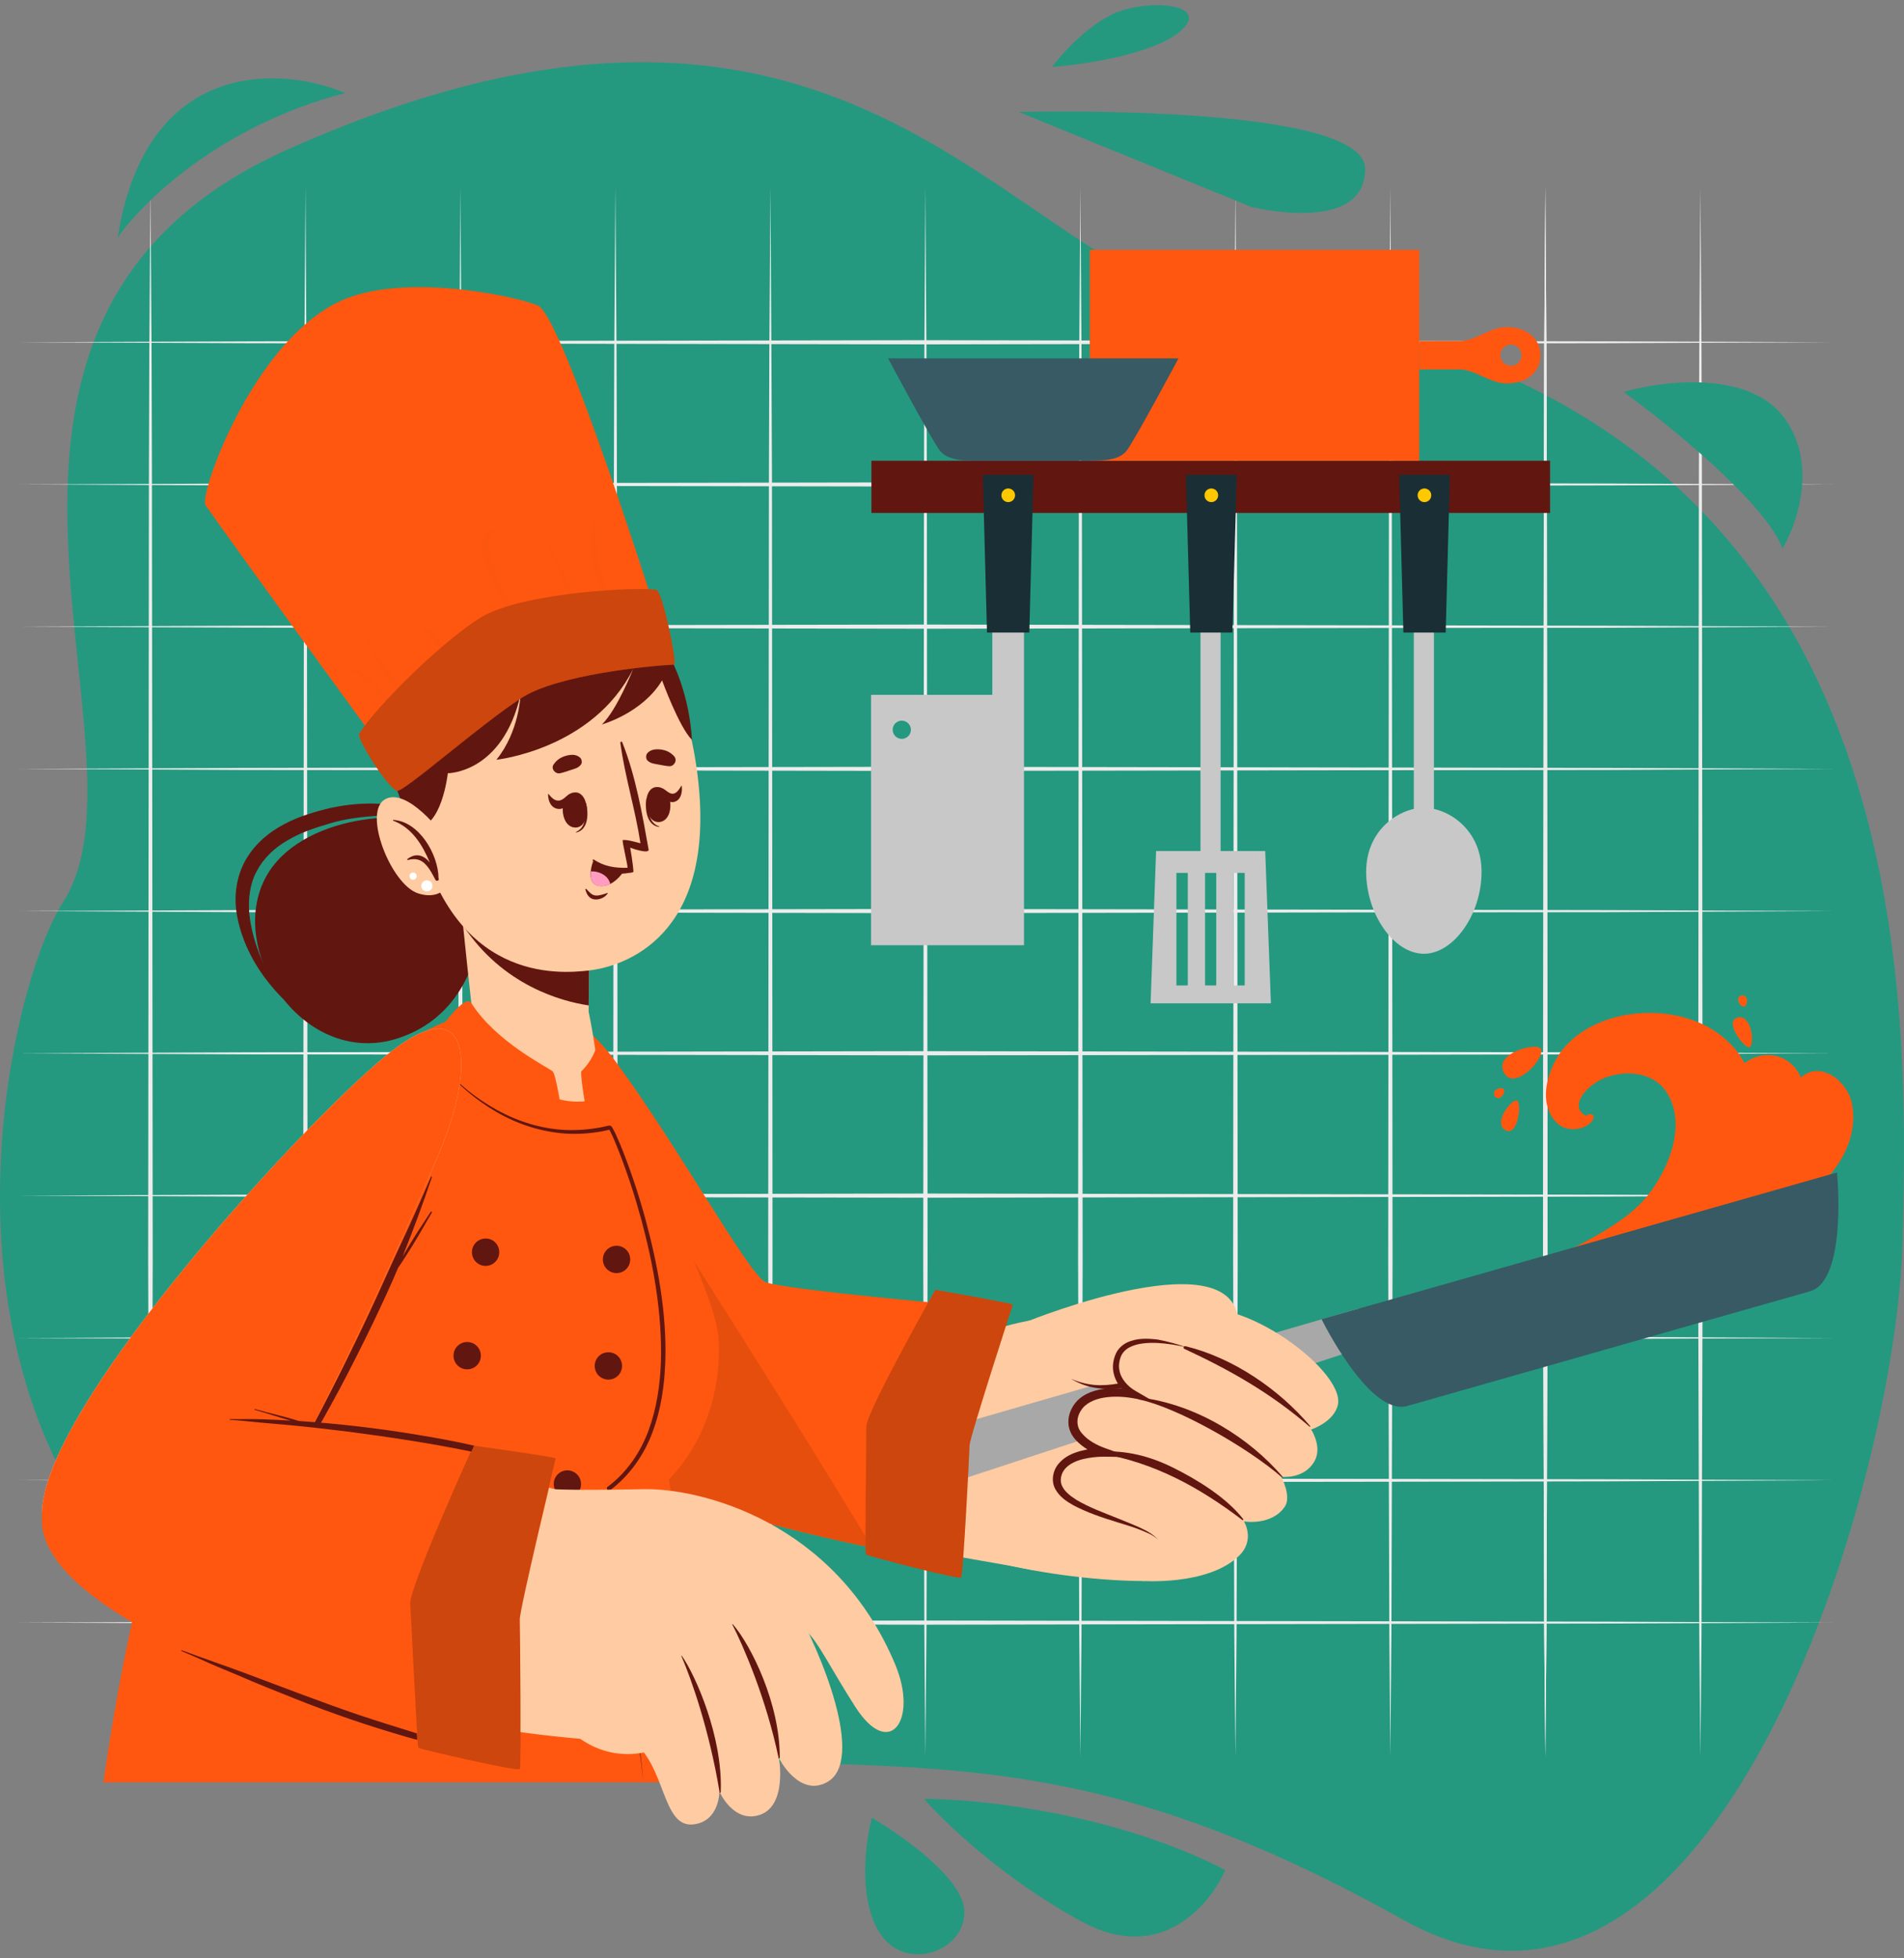 <svg width="284" height="292" viewBox="0 0 284 292" fill="none" xmlns="http://www.w3.org/2000/svg">
<rect x="0" y="0" width="284" height="292" fill="#808080" stroke="none"/>
<path d="M184.049 45.714C150.872 42.147 128.679 -16.054 42.878 22.303C-14.614 48.006 24.11 111.699 9.419 134.486C-1.621 151.584 -22.626 252.643 83.217 261.248C134.312 265.409 157.1 257.087 209.384 286.3C255.639 312.145 282.956 221.759 283.805 184.676C284.654 147.593 287.06 56.754 184.049 45.714Z" fill="#24997F"/>
<g style="mix-blend-mode:multiply">
<path d="M2.653 157.048L36.509 156.906L70.337 156.85L138.02 156.736L205.732 156.85L239.56 156.906L273.416 157.048L239.56 157.218L205.732 157.274L138.02 157.359L70.337 157.246L36.509 157.218L2.653 157.048Z" fill="#ECECEC"/>
<path d="M2.653 135.845L36.509 135.704L70.337 135.647L138.02 135.534L205.732 135.647L239.56 135.704L273.416 135.845L239.56 136.015L205.732 136.043L138.02 136.157L70.337 136.043L36.509 136.015L2.653 135.845Z" fill="#ECECEC"/>
<path d="M2.653 114.642L36.509 114.501L70.337 114.444L138.02 114.331L205.732 114.444L239.56 114.501L273.416 114.642L239.56 114.812L205.732 114.841L138.02 114.954L70.337 114.841L36.509 114.812L2.653 114.642Z" fill="#ECECEC"/>
<path d="M2.653 93.44L36.509 93.299L70.337 93.242L138.02 93.129L205.732 93.242L239.56 93.299L273.416 93.44L239.56 93.61L205.732 93.638L138.02 93.751L70.337 93.638L36.509 93.582L2.653 93.44Z" fill="#ECECEC"/>
<path d="M2.653 72.238L36.509 72.096L70.337 72.04L138.02 71.926L205.732 72.04L239.56 72.096L273.416 72.238L239.56 72.379L205.732 72.436L138.02 72.549L70.337 72.436L36.509 72.379L2.653 72.238Z" fill="#ECECEC"/>
<path d="M2.653 51.035L36.509 50.894L70.337 50.837L138.02 50.724L205.732 50.837L239.56 50.894L273.416 51.035L239.56 51.177L205.732 51.234L138.02 51.347L70.337 51.234L36.509 51.177L2.653 51.035Z" fill="#ECECEC"/>
<path d="M2.653 178.278L36.509 178.137L70.337 178.08L138.02 177.967L205.732 178.08L239.56 178.137L273.416 178.278L239.56 178.42L205.732 178.477L138.02 178.59L70.337 178.477L36.509 178.42L2.653 178.278Z" fill="#ECECEC"/>
<path d="M2.653 199.509L36.509 199.339L70.337 199.311L138.02 199.198L205.732 199.311L239.56 199.339L273.416 199.509L239.56 199.651L205.732 199.707L138.02 199.821L70.337 199.707L36.509 199.651L2.653 199.509Z" fill="#ECECEC"/>
<path d="M2.653 220.712L36.509 220.57L70.337 220.514L138.02 220.429L205.732 220.514L239.56 220.57L273.416 220.712L239.56 220.882L205.732 220.938L138.02 221.023L70.337 220.938L36.509 220.882L2.653 220.712Z" fill="#ECECEC"/>
<path d="M2.653 241.942L36.509 241.801L70.337 241.744L138.02 241.631L205.732 241.744L239.56 241.801L273.416 241.942L239.56 242.084L205.732 242.14L138.02 242.254L70.337 242.14L36.509 242.084L2.653 241.942Z" fill="#ECECEC"/>
</g>
<path d="M161.148 27.823L161.318 52.423L161.375 70.879L161.488 188.186L161.375 225.071L161.318 243.528L161.148 261.984L160.978 243.528L160.922 225.071L160.808 188.186L160.922 70.879L160.978 52.423L161.148 27.823Z" fill="#ECECEC" style="mix-blend-mode:multiply"/>
<path d="M138.02 27.824L138.19 52.423L138.247 70.88L138.36 188.186L138.247 225.071L138.19 243.528L138.02 261.985L137.879 243.528L137.822 225.071L137.709 188.186L137.822 70.88L137.879 52.423L138.02 27.824Z" fill="#ECECEC" style="mix-blend-mode:multiply"/>
<path d="M114.921 27.823L115.062 52.423L115.147 70.879L115.232 188.186L115.147 225.071L115.062 243.528L114.921 261.984L114.751 243.528L114.694 225.071L114.581 188.186L114.694 70.879L114.751 52.423L114.921 27.823Z" fill="#ECECEC" style="mix-blend-mode:multiply"/>
<path d="M91.793 27.824L91.963 52.423L92.02 70.88L92.133 188.186L92.02 225.071L91.963 243.528L91.793 261.985L91.624 243.528L91.567 225.071L91.454 188.186L91.567 70.88L91.624 52.423L91.793 27.824Z" fill="#ECECEC" style="mix-blend-mode:multiply"/>
<path d="M230.502 27.823L230.671 52.423L230.728 70.879L230.841 188.186L230.728 225.071L230.671 243.528L230.502 261.984L230.332 243.528L230.275 225.071L230.162 188.186L230.275 70.879L230.332 52.423L230.502 27.823Z" fill="#ECECEC" style="mix-blend-mode:multiply"/>
<path d="M207.374 27.824L207.543 52.423L207.6 70.88L207.713 188.186L207.6 225.071L207.543 243.528L207.374 261.985L207.232 243.528L207.175 225.071L207.062 188.186L207.175 70.88L207.232 52.423L207.374 27.824Z" fill="#ECECEC" style="mix-blend-mode:multiply"/>
<path d="M184.275 27.824L184.445 52.423L184.501 70.88L184.615 188.186L184.501 225.071L184.445 243.528L184.275 261.985L184.105 243.528L184.048 225.071L183.935 188.186L184.048 70.88L184.105 52.423L184.275 27.824Z" fill="#ECECEC" style="mix-blend-mode:multiply"/>
<path d="M253.628 27.824L253.798 52.423L253.855 70.88L253.968 188.186L253.855 225.071L253.798 243.528L253.628 261.985L253.458 243.528L253.402 225.071L253.289 188.186L253.402 70.88L253.458 52.423L253.628 27.824Z" fill="#ECECEC" style="mix-blend-mode:multiply"/>
<path d="M230.502 27.823L230.671 52.423L230.728 70.879L230.841 188.186L230.728 225.071L230.671 243.528L230.502 261.984L230.332 243.528L230.275 225.071L230.162 188.186L230.275 70.879L230.332 52.423L230.502 27.823Z" fill="#ECECEC" style="mix-blend-mode:multiply"/>
<path d="M68.667 27.823L68.836 52.423L68.893 70.879L69.006 188.186L68.893 225.071L68.836 243.528L68.667 261.984L68.525 243.528L68.44 225.071L68.355 188.186L68.44 70.879L68.525 52.423L68.667 27.823Z" fill="#ECECEC" style="mix-blend-mode:multiply"/>
<path d="M45.568 27.823L45.709 52.423L45.766 70.879L45.879 188.186L45.766 225.071L45.709 243.528L45.568 261.984L45.398 243.528L45.342 225.071L45.228 188.186L45.342 70.879L45.398 52.423L45.568 27.823Z" fill="#ECECEC" style="mix-blend-mode:multiply"/>
<path d="M22.44 27.823L22.61 52.423L22.666 70.879L22.78 188.186L22.666 225.071L22.61 243.528L22.44 261.984L22.27 243.528L22.214 225.071L22.1 188.186L22.214 70.879L22.27 52.423L22.44 27.823Z" fill="#ECECEC" style="mix-blend-mode:multiply"/>
<path d="M69.375 124.919C64.563 120.276 48.343 120.616 41.379 128.344C31.811 138.988 44.408 159.964 59.637 154.727C74.895 149.49 73.083 128.514 69.375 124.919Z" fill="#621610"/>
<path d="M42.398 149.121C39.708 145.215 37.67 140.771 37.189 136.27C36.991 134.033 37.274 131.769 38.293 129.901C39.284 128.004 40.897 126.447 42.822 125.343C44.719 124.182 46.927 123.446 49.163 122.795C51.371 122.116 53.664 121.833 55.957 121.663C60.543 121.465 65.298 122.399 69.375 124.918C65.836 121.635 60.882 119.936 55.928 119.823C53.466 119.766 50.975 120.049 48.569 120.644C46.191 121.267 43.813 122.003 41.605 123.333C39.425 124.607 37.444 126.504 36.283 128.91C35.151 131.288 34.896 134.005 35.349 136.496C36.255 141.478 39.001 145.753 42.398 149.121Z" fill="#621610"/>
<path d="M88.227 156.396C99.89 170.409 109.543 188.242 114.723 192.573C117.413 194.838 156.732 198.32 161.204 199.197C167.998 200.528 158.374 235.375 153.816 234.072C150.844 233.223 105.665 226.996 97.342 217.569C90.945 210.322 80.867 179.127 78.178 165.426C75.149 150.197 83.585 150.82 88.227 156.396Z" fill="#FFCBA2"/>
<path d="M170.63 235.742C163.1 235.742 153.447 234.355 147.531 232.657C143.426 231.468 145.493 199.027 149.711 197.81C162.817 194.045 180.793 196.735 186.794 201.519C192.795 206.331 178.443 235.742 170.63 235.742Z" fill="#FFCBA2"/>
<path d="M267.527 179.75C260.196 184.11 251.081 186.035 242.928 188.356C238.455 189.601 233.983 190.79 229.482 191.894C227.444 192.404 225.377 192.885 223.311 193.338C222.065 193.621 220.112 194.442 218.781 194.074C218.498 193.989 218.215 193.763 218.215 193.423C218.215 193.338 218.215 193.253 218.215 193.168C218.159 192.404 239.588 186.148 245.759 178.278C248.901 174.287 251.647 167.72 248.618 162.907C246.806 160.048 243.154 159.595 240.154 160.444C236.983 161.322 233.671 164.945 236.644 166.417C236.927 165.88 237.889 166.106 237.691 166.757C237.097 168.314 233.728 169.248 231.973 167.182C229.142 163.898 231.18 158.633 233.417 156.085C239.729 148.923 255.1 149.036 260.224 158.52C263.196 156.283 267.159 157.246 268.631 160.671C271.434 158.095 275.538 161.039 276.246 164.606C277.435 170.975 272.651 176.75 267.527 179.75Z" fill="#FF5710"/>
<path d="M229.765 156.312C229.058 155.491 222.83 156.963 224.302 159.907C225.859 162.936 230.813 157.5 229.765 156.312Z" fill="#FF5710"/>
<path d="M226.283 164.096C225.462 163.813 222.632 167.465 224.528 168.512C226.453 169.616 226.991 164.351 226.283 164.096Z" fill="#FF5710"/>
<path d="M260.959 156.142C261.78 155.774 261.299 151.188 259.176 151.726C257.053 152.292 260.28 156.453 260.959 156.142Z" fill="#FF5710"/>
<path d="M224.302 162.398C223.962 161.973 222.348 162.511 222.971 163.445C223.594 164.408 224.67 162.908 224.302 162.398Z" fill="#FF5710"/>
<path d="M260.196 150.084C260.705 149.942 260.847 148.244 259.771 148.442C258.639 148.669 259.601 150.254 260.196 150.084Z" fill="#FF5710"/>
<path d="M204.232 200.613L144.163 220.344L141.983 212.672L202.675 195.121L204.232 200.613Z" fill="#A8A8A8"/>
<path d="M274.01 174.825C274.01 174.825 275.596 190.961 269.962 192.546C264.329 194.131 239.928 201.095 239.928 201.095C239.928 201.095 215.527 208.03 209.894 209.644C204.26 211.229 197.127 196.707 197.127 196.707L274.01 174.825Z" fill="#375A64"/>
<path d="M153.278 197.018C153.278 197.018 185.407 183.996 184.7 197.895C184.502 202.028 178.727 218.73 175.33 217.626C170.97 216.21 172.074 208.794 173.518 204.236C173.518 204.236 164.148 209.926 158.232 204.576C154.552 201.236 153.278 197.018 153.278 197.018Z" fill="#FFCBA2"/>
<path d="M184.7 196.735C184.869 198.349 184.615 199.99 184.332 201.576C184.02 203.189 183.567 204.746 183.058 206.303C181.982 209.388 180.822 212.417 179.208 215.305C178.783 216.041 178.33 216.749 177.679 217.4C177.34 217.711 176.915 218.022 176.434 218.192C176.179 218.277 175.953 218.334 175.641 218.334C175.358 218.334 175.075 218.277 174.849 218.192C173.858 217.881 173.122 217.173 172.641 216.38C172.159 215.588 171.905 214.71 171.735 213.861C171.423 212.134 171.565 210.436 171.848 208.822C172.103 207.18 172.556 205.595 173.065 204.038L173.914 204.689C172.782 205.312 171.678 205.793 170.489 206.19C169.3 206.586 168.083 206.869 166.866 207.011C165.62 207.152 164.375 207.124 163.158 206.897C161.94 206.671 160.78 206.218 159.732 205.567C160.836 206.076 162.025 206.388 163.214 206.501C164.403 206.614 165.592 206.501 166.753 206.303C167.913 206.105 169.074 205.765 170.178 205.312C171.282 204.859 172.358 204.321 173.32 203.727L174.537 202.934L174.169 204.378C173.773 205.907 173.348 207.464 173.15 209.02C172.952 210.577 172.81 212.163 173.094 213.635C173.348 215.078 174.084 216.522 175.273 216.89C176.292 217.315 177.396 215.899 178.161 214.597C178.982 213.267 179.661 211.795 180.369 210.351C181.048 208.907 181.727 207.435 182.322 205.935C183.369 203.019 184.53 199.962 184.7 196.735Z" fill="#621610"/>
<path d="M176.067 195.999C172.642 198.065 177.058 200.896 177.058 200.896C177.058 200.896 169.754 198.348 167.065 201.83C164.489 205.199 169.896 208.454 170.292 208.681C169.896 208.539 163.13 206.359 160.781 210.153C158.346 214.087 164.347 216.409 164.744 216.55C164.347 216.55 158.969 216.494 157.865 219.777C155.94 225.411 169.641 225.892 172.783 229.572C172.783 229.572 170.235 235.516 170.094 235.715C170.094 235.715 180.058 236.535 184.786 232.006C187.277 229.628 185.55 226.854 185.55 226.854C185.55 226.854 189.711 227.562 191.664 224.618C192.655 223.118 191.127 220.202 191.127 220.202C191.127 220.202 194.495 220.627 196.052 217.909C197.298 215.758 195.571 213.153 195.571 213.153C195.571 213.153 198.996 212.049 199.562 209.445C200.695 204.18 183.37 191.583 176.067 195.999Z" fill="#FFCBA2"/>
<path d="M195.344 212.729C195.4 212.785 195.485 212.701 195.429 212.644C190.758 207.124 183.908 202.453 176.831 200.726C176.604 200.67 176.406 201.009 176.661 201.123C183.596 204.35 189.512 207.718 195.344 212.729Z" fill="#621610"/>
<path d="M191.183 220.258C191.24 220.315 191.325 220.202 191.268 220.145C186.427 214.484 178.558 209.445 170.179 208.397C169.896 208.369 169.584 208.624 169.924 208.681C175.472 209.813 185.974 215.729 191.183 220.258Z" fill="#621610"/>
<path d="M164.121 216.72C172.132 218.05 178.925 221.787 185.323 226.656C185.408 226.712 185.493 226.599 185.436 226.514C182.945 223.287 178.529 220.598 174.934 218.815C171.48 217.116 168.027 216.239 164.177 216.437C164.007 216.437 163.951 216.692 164.121 216.72Z" fill="#621610"/>
<path d="M177.057 200.924C175.613 200.556 174.113 200.33 172.641 200.245C171.169 200.188 169.64 200.273 168.423 200.924C167.829 201.264 167.376 201.745 167.149 202.368C166.923 202.991 166.838 203.698 166.979 204.349C167.206 205.652 168.253 206.756 169.385 207.407L172.216 209.049L168.989 208.482C167.574 208.228 166.045 208.171 164.658 208.397C163.271 208.624 161.912 209.218 161.233 210.322C160.497 211.455 160.525 212.785 161.403 213.748C162.252 214.767 163.611 215.503 164.913 215.956L168.565 217.258L164.715 217.201C163.667 217.201 162.563 217.314 161.516 217.569C160.497 217.824 159.506 218.277 158.883 218.985C158.261 219.692 158.034 220.74 158.402 221.532C158.77 222.381 159.676 223.089 160.582 223.655C162.478 224.788 164.63 225.552 166.725 226.401C167.772 226.826 168.848 227.25 169.867 227.703C170.886 228.185 171.961 228.694 172.726 229.572C171.905 228.779 170.801 228.411 169.753 227.986C168.706 227.59 167.602 227.279 166.526 226.939C164.347 226.26 162.195 225.552 160.101 224.448C159.11 223.882 158.034 223.202 157.383 221.985C156.732 220.74 157.072 219.183 157.949 218.192C158.827 217.173 160.016 216.663 161.176 216.352C162.337 216.041 163.498 215.899 164.715 215.899L164.517 217.173C162.96 216.635 161.516 215.899 160.355 214.597C159.789 213.946 159.365 213.04 159.365 212.106C159.336 211.172 159.648 210.294 160.129 209.558C161.12 208.029 162.875 207.35 164.46 207.124C166.073 206.897 167.63 206.982 169.216 207.265L168.819 208.341C167.404 207.463 166.3 206.105 166.045 204.406C165.932 203.557 166.074 202.736 166.385 201.972C166.696 201.179 167.347 200.556 168.083 200.188C169.584 199.481 171.169 199.565 172.669 199.735C174.169 200.018 175.641 200.415 177.057 200.924Z" fill="#621610"/>
<path d="M146.342 194.895L140.709 232.856C140.709 232.856 100.342 225.977 93.747 218.419C87.151 210.861 80.442 180.713 77.243 165.54C74.016 150.367 82.452 145.612 91.765 158.208C101.078 170.805 111.694 190.055 114.156 191.159C116.591 192.291 146.342 194.895 146.342 194.895Z" fill="#FF5710"/>
<path opacity="0.1" d="M130.122 230.789C117.695 228.185 98.163 223.429 93.775 218.39C87.18 210.832 80.471 180.684 77.272 165.54C75.63 157.812 77.017 152.773 79.989 151.386C86.981 162.2 115.572 206.501 130.122 230.789Z" fill="black"/>
<path d="M151.069 194.527C150.985 194.329 139.52 192.319 139.52 192.319C139.52 192.319 129.188 210.577 129.216 212.757C129.244 214.937 128.989 231.581 129.159 231.78C129.329 231.978 143.087 235.601 143.37 235.205C143.653 234.809 144.587 216.89 144.615 215.531C144.672 214.201 151.069 194.527 151.069 194.527Z" fill="#FF5710"/>
<path opacity="0.2" d="M151.069 194.527C150.985 194.329 139.52 192.319 139.52 192.319C139.52 192.319 129.188 210.577 129.216 212.757C129.244 214.937 128.989 231.581 129.159 231.78C129.329 231.978 143.087 235.601 143.37 235.205C143.653 234.809 144.587 216.89 144.615 215.531C144.672 214.201 151.069 194.527 151.069 194.527Z" fill="black"/>
<path d="M108.014 265.777L99.749 220.598C99.749 220.598 108.014 213.04 107.165 199.481C106.712 192.206 93.493 166.106 86.415 156.963C79.763 148.386 65.411 148.867 56.551 159.595C27.932 194.301 19.1 240.357 15.42 265.749H108.014V265.777Z" fill="#FF5710"/>
<path d="M65.948 158.888C68.269 161.605 71.1 163.841 74.186 165.54C77.3 167.238 80.753 168.314 84.263 168.484C86.018 168.569 87.773 168.427 89.528 168.116L90.831 167.833H90.859C90.887 167.833 90.831 167.833 90.944 167.833C91.057 167.833 91.114 167.889 91.114 167.889C91.17 167.918 91.199 167.946 91.199 167.974C91.227 168.003 91.227 168.003 91.255 168.031C91.312 168.088 91.34 168.144 91.368 168.201C91.425 168.314 91.482 168.399 91.538 168.512C91.652 168.71 91.737 168.909 91.85 169.135C92.218 169.956 92.586 170.777 92.897 171.598C94.199 174.91 95.332 178.335 96.266 181.76C97.2 185.214 97.993 188.696 98.53 192.234C99.068 195.772 99.351 199.368 99.238 202.934C99.125 206.501 98.615 210.124 97.341 213.521C96.096 216.89 93.945 220.004 91.029 222.183L91.142 221.9L93.605 243.782L95.983 265.692L93.209 243.839L90.548 221.957L90.519 221.787L90.661 221.674C93.463 219.579 95.53 216.579 96.747 213.267C97.964 209.955 98.474 206.416 98.587 202.906C98.757 195.829 97.511 188.752 95.671 181.902C94.737 178.476 93.633 175.08 92.359 171.796C92.02 170.975 91.708 170.154 91.34 169.361C91.255 169.163 91.142 168.965 91.057 168.767C91.001 168.682 90.944 168.569 90.916 168.484C90.887 168.456 90.859 168.399 90.831 168.371C90.831 168.371 90.831 168.371 90.859 168.399C90.859 168.399 90.916 168.427 91.001 168.427C91.114 168.427 91.057 168.427 91.057 168.427H91.029L89.698 168.71C87.915 169.022 86.103 169.135 84.32 169.022C80.725 168.767 77.215 167.635 74.129 165.851C70.959 164.011 68.184 161.662 65.948 158.888Z" fill="#621610"/>
<path d="M74.47 186.714C74.47 187.846 73.564 188.752 72.432 188.752C71.299 188.752 70.394 187.846 70.394 186.714C70.394 185.582 71.299 184.676 72.432 184.676C73.564 184.647 74.47 185.582 74.47 186.714Z" fill="#621610"/>
<path d="M94.002 187.79C94.002 188.922 93.096 189.828 91.964 189.828C90.832 189.828 89.926 188.922 89.926 187.79C89.926 186.658 90.832 185.752 91.964 185.752C93.096 185.752 94.002 186.658 94.002 187.79Z" fill="#621610"/>
<path d="M71.723 202.142C71.723 203.274 70.817 204.18 69.685 204.18C68.552 204.18 67.647 203.274 67.647 202.142C67.647 201.01 68.552 200.104 69.685 200.104C70.817 200.104 71.723 201.01 71.723 202.142Z" fill="#621610"/>
<path d="M65.27 220.598C65.27 221.73 64.364 222.636 63.231 222.636C62.099 222.636 61.193 221.73 61.193 220.598C61.193 219.466 62.099 218.56 63.231 218.56C64.364 218.56 65.27 219.466 65.27 220.598Z" fill="#621610"/>
<path d="M64.618 238.743C64.618 239.876 63.712 240.782 62.58 240.782C61.448 240.782 60.542 239.876 60.542 238.743C60.542 237.611 61.448 236.705 62.58 236.705C63.684 236.705 64.618 237.611 64.618 238.743Z" fill="#621610"/>
<path d="M92.784 203.67C92.784 204.803 91.879 205.709 90.746 205.709C89.614 205.709 88.708 204.803 88.708 203.67C88.708 202.538 89.614 201.632 90.746 201.632C91.879 201.632 92.784 202.538 92.784 203.67Z" fill="#621610"/>
<path d="M86.189 238.376C86.189 239.508 85.283 240.414 84.151 240.414C83.018 240.414 82.112 239.508 82.112 238.376C82.112 237.243 83.018 236.338 84.151 236.338C85.255 236.338 86.189 237.243 86.189 238.376Z" fill="#621610"/>
<path d="M63.685 258.813C64.81 258.813 65.723 257.901 65.723 256.775C65.723 255.65 64.81 254.737 63.685 254.737C62.559 254.737 61.647 255.65 61.647 256.775C61.647 257.901 62.559 258.813 63.685 258.813Z" fill="#621610"/>
<path d="M87.293 256.379C87.293 257.511 86.387 258.417 85.255 258.417C84.123 258.417 83.217 257.511 83.217 256.379C83.217 255.247 84.123 254.341 85.255 254.341C86.359 254.341 87.293 255.247 87.293 256.379Z" fill="#621610"/>
<path d="M86.67 221.278C86.67 222.41 85.764 223.316 84.632 223.316C83.5 223.316 82.594 222.41 82.594 221.278C82.594 220.145 83.5 219.24 84.632 219.24C85.736 219.24 86.67 220.145 86.67 221.278Z" fill="#621610"/>
<path d="M87.802 150.877C87.802 150.877 90.519 163.417 88.255 164.012C81.291 165.852 71.78 157.416 71.1 155.944C70.93 155.576 69.855 145.668 69.062 137.94C68.553 132.986 68.128 128.938 68.128 128.938L87.943 136.298L87.802 149.886V150.877Z" fill="#FFCBA2"/>
<path d="M87.943 136.326L87.802 149.914C83.81 149.32 74.978 146.97 69.062 137.968C68.552 133.014 68.128 128.966 68.128 128.966L70.619 129.787L87.943 136.326Z" fill="#621610"/>
<path d="M104.108 116.086C106.854 139.78 92.983 144.111 87.859 144.706C83.217 145.243 67.365 146.461 62.156 123.163C56.976 99.866 67.11 91.091 77.668 89.336C88.227 87.552 101.334 92.393 104.108 116.086Z" fill="#FFCBA2"/>
<path d="M99.805 114.247C99.239 114.218 98.729 114.077 98.191 113.992C97.569 113.879 97.059 113.85 96.578 113.397C96.323 113.143 96.323 112.633 96.521 112.35C97.031 111.727 97.823 111.671 98.559 111.756C99.38 111.869 99.975 112.152 100.541 112.746C101.107 113.369 100.541 114.303 99.805 114.247Z" fill="#621610"/>
<path d="M83.556 115.294C84.094 115.181 84.603 114.983 85.141 114.813C85.735 114.615 86.245 114.53 86.641 114.02C86.868 113.737 86.783 113.228 86.556 113.001C85.962 112.435 85.169 112.492 84.433 112.69C83.641 112.916 83.075 113.284 82.593 113.964C82.112 114.586 82.82 115.464 83.556 115.294Z" fill="#621610"/>
<path d="M87.406 119.766C87.377 119.71 87.293 119.851 87.293 119.908C87.462 121.521 87.377 123.418 85.934 124.041C85.877 124.069 85.905 124.154 85.962 124.126C87.745 123.758 87.83 121.267 87.406 119.766Z" fill="#621610"/>
<path d="M85.849 118.153C83.216 118.125 83.386 123.39 85.82 123.39C88.198 123.418 88.028 118.181 85.849 118.153Z" fill="#621610"/>
<path d="M84.83 118.464C84.377 118.776 83.953 119.313 83.386 119.37C82.735 119.455 82.254 118.917 81.83 118.408C81.773 118.351 81.745 118.408 81.745 118.464C81.773 119.455 82.169 120.474 83.245 120.616C84.236 120.729 84.915 119.823 85.141 118.804C85.17 118.606 85 118.351 84.83 118.464Z" fill="#621610"/>
<path d="M96.436 119.087C96.436 119.03 96.577 119.172 96.577 119.229C96.549 120.842 96.804 122.71 98.304 123.22C98.361 123.248 98.361 123.305 98.304 123.305C96.464 123.078 96.153 120.616 96.436 119.087Z" fill="#621610"/>
<path d="M97.851 117.36C100.455 117.106 100.767 122.343 98.361 122.569C95.983 122.796 95.671 117.559 97.851 117.36Z" fill="#621610"/>
<path d="M98.955 117.615C99.38 117.87 99.833 118.351 100.314 118.351C100.88 118.351 101.277 117.756 101.616 117.19C101.645 117.134 101.701 117.162 101.701 117.247C101.786 118.238 101.531 119.313 100.569 119.568C99.691 119.795 99.012 118.974 98.701 117.983C98.672 117.813 98.786 117.53 98.955 117.615Z" fill="#621610"/>
<path d="M87.463 132.562C87.859 132.958 88.227 133.468 88.821 133.524C89.387 133.581 90.038 133.326 90.576 133.156C90.633 133.128 90.69 133.185 90.633 133.241C90.208 133.864 89.302 134.232 88.567 134.091C87.831 133.949 87.491 133.298 87.321 132.647C87.264 132.534 87.406 132.505 87.463 132.562Z" fill="#621610"/>
<path d="M94.001 126.391C94.001 126.391 94.426 128.797 94.482 129.957C94.482 130.071 94.199 130.127 93.831 130.156C93.803 130.156 93.803 130.184 93.775 130.156C91.765 130.552 89.698 129.929 88.425 128.344C88.34 128.231 88.481 128.117 88.594 128.174C90.151 129.221 91.822 129.448 93.605 129.391C93.662 129.08 92.727 125.287 92.897 125.258C93.52 125.173 94.766 125.541 95.53 125.74C94.766 120.701 93.209 115.804 92.529 110.765C92.501 110.595 92.756 110.51 92.812 110.68C94.822 115.69 95.813 121.465 96.747 126.674C96.86 127.353 94.454 126.589 94.001 126.391Z" fill="#621610"/>
<path d="M93.209 129.646C93.209 129.646 92.36 131.146 91.029 131.797C90.548 132.052 89.982 132.194 89.388 132.109C88.17 131.939 88.001 130.863 88.114 129.901C88.199 129.108 88.482 128.401 88.482 128.401C88.482 128.401 90.407 129.816 93.209 129.646Z" fill="#621610"/>
<path d="M91.029 131.826C90.548 132.081 89.982 132.222 89.388 132.137C88.17 131.968 88.001 130.892 88.114 129.929C89.416 129.873 90.775 130.58 91.029 131.826Z" fill="#FF9CBF"/>
<path d="M61.872 123.39C65.891 123.701 66.797 115.294 66.797 115.294C66.797 115.294 74.95 115.322 77.639 103.603C77.639 103.603 77.469 109.066 74.044 113.284C74.044 113.284 88.424 111.755 94.454 99.725C94.454 99.725 92.048 105.839 89.783 108.019C89.783 108.019 95.813 106.349 98.757 101.451C98.757 101.451 101.276 108.387 103.201 110.312C103.201 110.312 102.607 85.174 79.309 87.835C79.309 87.835 64.731 88.798 59.494 100.347C54.257 111.925 61.872 123.39 61.872 123.39Z" fill="#621610"/>
<path d="M66.147 124.551C66.147 124.551 60.74 117.247 57.4 119.201C54.088 121.154 58.306 131.826 62.297 133.185C66.317 134.543 67.647 130.863 67.647 130.863L66.147 124.551Z" fill="#FFCBA2"/>
<path d="M58.673 122.257C58.617 122.257 58.589 122.342 58.645 122.371C61.448 123.418 63.005 125.966 64.109 128.598C63.259 127.579 62.099 127.07 60.768 128.089C60.683 128.145 60.768 128.259 60.853 128.23C61.986 127.947 62.806 128.117 63.599 129.023C64.165 129.646 64.561 130.467 64.958 131.203C65.099 131.457 65.552 131.288 65.439 131.005C65.439 130.976 65.411 130.948 65.411 130.948C65.382 127.381 62.495 122.484 58.673 122.257Z" fill="#621610"/>
<path d="M64.505 132.08C64.505 132.533 64.137 132.929 63.684 132.929C63.231 132.929 62.835 132.561 62.835 132.108C62.835 131.655 63.203 131.259 63.656 131.259C64.137 131.259 64.505 131.627 64.505 132.08Z" fill="white"/>
<path d="M62.155 130.637C62.155 130.92 61.929 131.174 61.617 131.174C61.334 131.174 61.08 130.948 61.08 130.637C61.08 130.354 61.306 130.099 61.617 130.099C61.929 130.127 62.155 130.354 62.155 130.637Z" fill="white"/>
<path d="M58.9 114.247C58.617 114.048 32.857 78.579 30.649 75.324C29.658 73.88 37.528 51.234 50.578 44.978C59.976 40.477 77.102 44.185 80.244 45.572C84.009 47.242 98.361 92.988 98.361 92.988L75.941 102.244L58.9 114.247Z" fill="#FF5710"/>
<g opacity="0.1">
<path opacity="0.1" d="M60.513 107.538C59.975 107.142 59.636 106.575 59.268 106.038C58.9 105.5 58.503 104.934 58.107 104.396C57.315 103.32 56.38 102.358 55.446 101.395C54.682 100.659 53.804 99.838 52.7 99.725C52.219 99.668 51.766 99.782 51.342 100.008C51.115 100.121 50.747 100.291 50.577 100.518C50.407 100.716 50.322 101.027 50.209 101.225C50.153 101.282 50.294 101.367 50.322 101.282C50.464 100.942 50.606 100.687 50.945 100.489C51.172 100.376 51.455 100.263 51.71 100.206C52.304 100.065 52.87 100.206 53.38 100.489C54.37 101.027 55.106 101.961 55.814 102.782C56.578 103.631 57.371 104.509 58.135 105.358C58.843 106.151 59.466 107.198 60.428 107.679C60.485 107.708 60.598 107.594 60.513 107.538Z" fill="black"/>
<path opacity="0.1" d="M63.174 107.283C61.589 105.047 59.975 102.81 58.362 100.602C56.748 98.366 55.078 96.045 54.002 93.497C53.974 93.412 53.861 93.469 53.889 93.525C54.908 96.13 56.069 98.621 57.654 100.97C59.211 103.292 61.164 105.358 63.061 107.396C63.117 107.425 63.202 107.34 63.174 107.283Z" fill="black"/>
<path opacity="0.1" d="M69.855 100.404C68.411 98.536 66.797 96.809 65.212 95.082C63.797 93.553 62.24 92.223 60.485 91.119C60.428 91.062 60.343 91.176 60.428 91.232C62.127 92.478 63.401 94.205 64.816 95.761C66.345 97.46 67.901 99.187 69.572 100.744C69.742 100.885 70.025 100.602 69.855 100.404Z" fill="black"/>
<path opacity="0.1" d="M75.403 78.749C73.987 78.154 72.459 78.947 72.091 80.447C71.666 82.174 72.402 84.156 72.997 85.769C73.619 87.524 74.497 89.194 75.544 90.751C76.733 92.535 78.177 94.035 79.762 95.45C79.819 95.507 79.904 95.422 79.847 95.365C77.582 92.959 75.827 90.044 74.582 87.015C73.959 85.514 73.45 83.957 73.11 82.372C72.827 81.042 73.082 78.692 74.978 78.947C76.761 79.174 77.667 81.24 78.998 82.231C79.026 82.259 79.054 82.202 79.026 82.174C77.724 81.127 77.045 79.457 75.403 78.749Z" fill="black"/>
<path opacity="0.1" d="M88.566 77.532C87.66 80.136 87.887 82.995 88.764 85.571C89.246 87.015 89.925 88.402 90.718 89.704C91.51 91.034 92.275 92.506 93.35 93.639C93.407 93.695 93.492 93.639 93.464 93.582C92.869 92.223 91.992 90.978 91.369 89.619C90.746 88.26 90.18 86.873 89.784 85.43C89.416 84.156 89.161 82.882 88.991 81.551C88.821 80.193 88.793 78.919 88.906 77.56C88.906 77.418 88.623 77.334 88.566 77.532Z" fill="black"/>
<path opacity="0.1" d="M85.282 87.779C84.377 85.571 83.244 83.505 82.027 81.438C81.914 81.24 81.602 81.41 81.716 81.608C82.735 83.731 83.641 85.911 84.518 88.062C85.396 90.214 86.16 92.45 87.179 94.516C87.207 94.573 87.292 94.545 87.292 94.46C87.009 92.195 86.188 89.902 85.282 87.779Z" fill="black"/>
</g>
<path d="M97.936 87.977C96.435 87.439 78.092 88.175 71.695 92.082C66.033 95.563 56.069 105.358 53.578 109.406C53.153 110.085 57.711 117.304 59.182 117.927C60.06 118.295 71.383 108.245 77.724 104.112C83.131 100.574 97.002 99.272 100.54 99.102C101.078 99.074 98.842 88.288 97.936 87.977Z" fill="#FF5710"/>
<path opacity="0.2" d="M97.936 87.977C96.435 87.439 78.092 88.175 71.695 92.082C66.033 95.563 56.069 105.358 53.578 109.406C53.153 110.085 57.711 117.304 59.182 117.927C60.06 118.295 71.383 108.245 77.724 104.112C83.131 100.574 97.002 99.272 100.54 99.102C101.078 99.074 98.842 88.288 97.936 87.977Z" fill="black"/>
<path d="M83.952 166.842C83.952 166.842 82.989 160.331 82.451 159.765C81.914 159.227 74.044 155.462 70.308 149.574C69.373 148.074 65.693 153.368 65.693 153.368C65.693 153.368 68.439 160.898 74.808 164.917C81.178 168.937 88.821 168.116 90.406 167.012C90.944 166.644 89.132 155.774 88.934 156.255C88.34 157.784 87.745 158.689 86.726 159.737C86.443 160.02 87.575 166.417 87.575 166.417L83.952 166.842Z" fill="#FF5710"/>
<path d="M57.458 157.501C44.153 168.456 3.843 212.644 6.362 227.109C8.23 237.866 20.091 241.093 30.31 236.564C39.199 232.629 59.892 185.129 65.553 171.796C70.932 159.086 70.536 146.715 57.458 157.501Z" fill="#FFCBA2"/>
<path d="M57.458 157.501C44.153 168.456 3.843 212.644 6.362 227.109C8.23 237.866 20.091 241.093 30.31 236.564C39.199 232.629 59.892 185.129 65.553 171.796C70.932 159.086 70.536 146.715 57.458 157.501Z" fill="#FF5710"/>
<path d="M64.42 175.533C64.449 175.448 64.307 175.363 64.279 175.476C62.835 178.845 61.335 182.213 59.778 185.525C58.221 188.866 56.749 192.206 55.192 195.546C52.078 202.17 48.794 208.709 45.313 215.135C44.35 216.947 43.331 218.73 42.34 220.514C41.321 222.325 40.274 224.109 39.312 225.92C39.283 225.977 39.368 226.034 39.396 225.977C40.472 224.477 41.435 222.92 42.425 221.363C43.388 219.806 44.35 218.249 45.256 216.692C47.096 213.55 48.908 210.379 50.635 207.152C52.361 203.897 54.032 200.585 55.645 197.245C56.947 194.527 58.221 191.81 59.382 189.035C59.636 188.667 59.919 188.271 60.146 187.903C60.656 187.111 61.165 186.318 61.646 185.525C62.609 183.968 63.486 182.355 64.42 180.798C64.477 180.713 64.307 180.6 64.251 180.685C63.26 182.242 62.212 183.742 61.278 185.299C60.882 185.95 60.486 186.601 60.089 187.28V187.252C61.646 183.402 63.09 179.467 64.42 175.533Z" fill="#621610"/>
<path d="M9.532 233.281C0.757 223.798 12.278 213.692 21.28 213.437C42.426 212.786 73.139 218.447 90.067 224.364C95.871 226.402 97.286 259.692 90.719 259.522C79.056 259.21 27.309 252.502 9.532 233.281Z" fill="#FFCBA2"/>
<path d="M81.773 221.986C81.773 221.986 83.981 222.298 95.983 222.043C104.277 221.873 124.574 226.714 133.547 248.228C136.973 256.465 132.698 262.466 127.603 254.54C124.008 248.964 122.026 244.774 120.328 243.274C120.328 243.274 119.309 253.38 114.185 256.295C111.892 257.597 105.579 260.994 100.257 262.919C100.257 262.919 99.522 261.872 98.785 260.428C98.785 260.428 92.218 263.882 85.707 258.645L81.773 221.986Z" fill="#FFCBA2"/>
<path d="M103.909 223.147C107.249 225.921 114.213 231.95 118.204 238.857C122.62 246.529 129.103 262.523 123.385 265.721C119.195 268.071 116.195 262.183 116.195 262.183C116.195 262.183 117.468 269.345 113.222 270.647C109.344 271.836 107.306 267.137 107.306 267.137C107.306 267.137 107.334 271.609 103.4 272.034C98.644 272.543 99.38 263.06 94.115 259.437C92.954 258.644 103.909 223.147 103.909 223.147Z" fill="#FFCBA2"/>
<path d="M109.316 242.198C112.034 245.34 116.337 254.031 116.308 262.042C116.308 262.212 116.167 262.325 116.139 262.155C114.299 253.323 110.902 245.482 109.232 242.226C109.203 242.198 109.288 242.141 109.316 242.198Z" fill="#621610"/>
<path d="M101.702 246.897C103.768 249.841 107.816 259.012 107.505 267.137C107.505 267.307 107.363 267.42 107.335 267.25C105.806 257.937 103.089 250.294 101.645 246.953C101.589 246.868 101.674 246.84 101.702 246.897Z" fill="#621610"/>
<path d="M79.481 217.4L73.111 240.131L72.149 261.617C72.149 261.617 4.607 244.689 6.277 225.977C6.843 219.665 12.873 211.257 26.942 210.776C41.067 210.267 79.481 217.4 79.481 217.4Z" fill="#FF5710"/>
<path d="M79.65 217.937C78.178 217.513 76.763 217.06 75.291 216.664C73.847 216.296 72.404 215.928 70.96 215.616C68.044 214.937 65.1 214.399 62.156 213.918C56.325 212.955 50.465 212.276 44.577 211.88C42.426 211.2 40.19 210.719 38.01 210.096C37.953 210.068 37.925 210.181 37.981 210.209C39.765 210.719 41.548 211.313 43.36 211.823C42.001 211.738 40.642 211.681 39.255 211.625C37.614 211.568 35.943 211.625 34.301 211.596C34.245 211.596 34.245 211.71 34.301 211.71C35.773 211.795 37.245 211.964 38.718 212.106C40.218 212.248 41.718 212.361 43.218 212.502C46.191 212.785 49.163 213.125 52.107 213.493C57.995 214.257 63.911 215.163 69.714 216.324C71.356 216.664 72.998 216.947 74.612 217.286C76.254 217.626 77.952 217.881 79.594 218.249C79.792 218.277 79.849 217.994 79.65 217.937Z" fill="#621610"/>
<path d="M70.451 261.022C67.648 260.201 64.846 259.267 62.043 258.418C59.213 257.54 56.382 256.663 53.579 255.729C47.946 253.804 42.426 251.681 36.849 249.586C33.623 248.369 30.367 247.293 27.14 246.076C27.055 246.047 26.998 246.161 27.083 246.189C28.499 246.783 29.914 247.406 31.301 248.029C32.688 248.652 34.075 249.19 35.462 249.784C38.237 251.001 41.039 252.105 43.87 253.238C49.39 255.446 55.023 257.37 60.713 259.012C63.912 259.918 67.139 260.597 70.394 261.249C70.536 261.277 70.564 261.079 70.451 261.022Z" fill="#621610"/>
<path d="M82.933 217.485C82.82 217.259 70.704 215.532 70.704 215.532C70.704 215.532 61.051 236.621 61.193 239.084C61.363 241.546 62.156 260.314 62.354 260.541C62.552 260.767 77.187 264.193 77.47 263.74C77.753 263.287 77.583 243.047 77.527 241.49C77.498 239.961 82.933 217.485 82.933 217.485Z" fill="#FF5710"/>
<path opacity="0.2" d="M82.877 217.457C82.764 217.23 70.62 215.56 70.62 215.56C70.62 215.56 61.024 236.678 61.194 239.141C61.364 241.603 62.213 260.371 62.411 260.598C62.609 260.824 77.272 264.193 77.527 263.768C77.81 263.315 77.555 243.075 77.527 241.518C77.499 239.933 82.877 217.457 82.877 217.457Z" fill="black"/>
<path d="M231.209 68.699H129.981V76.484H231.209V68.699Z" fill="#621610"/>
<path d="M182.067 90.581H179.066V128.57H182.067V90.581Z" fill="#C8C8C8"/>
<path d="M188.719 126.9H172.442L171.621 149.602H189.568L188.719 126.9ZM177.169 146.941H175.471V130.155H177.169V146.941ZM181.415 146.941H179.745V130.155H181.415V146.941ZM185.661 146.941H183.991V130.155H185.661V146.941Z" fill="#C8C8C8"/>
<path d="M183.822 94.317H177.538L176.887 70.794H184.473L183.822 94.317Z" fill="#1A2E35"/>
<path d="M180.68 74.871C181.243 74.871 181.699 74.414 181.699 73.852C181.699 73.289 181.243 72.832 180.68 72.832C180.117 72.832 179.661 73.289 179.661 73.852C179.661 74.414 180.117 74.871 180.68 74.871Z" fill="#FFC800"/>
<path d="M213.884 90.581H210.884V121.153H213.884V90.581Z" fill="#C8C8C8"/>
<path d="M220.989 129.985C220.989 136.354 216.828 142.214 212.384 142.214C207.94 142.214 203.778 136.354 203.778 129.985C203.778 123.587 208.874 120.445 212.384 120.445C215.894 120.445 220.989 123.587 220.989 129.985Z" fill="#C8C8C8"/>
<path d="M215.639 94.317H209.327L208.704 70.794H216.262L215.639 94.317Z" fill="#1A2E35"/>
<path d="M212.469 74.871C213.032 74.871 213.488 74.414 213.488 73.852C213.488 73.289 213.032 72.832 212.469 72.832C211.906 72.832 211.45 73.289 211.45 73.852C211.45 74.414 211.906 74.871 212.469 74.871Z" fill="#FFC800"/>
<path d="M129.924 103.603V140.941H152.74V90.468H148.012V103.603H129.924V103.603ZM133.151 108.811C133.151 108.047 133.773 107.453 134.509 107.453C135.245 107.453 135.868 108.047 135.868 108.811C135.868 109.547 135.274 110.17 134.509 110.17C133.745 110.17 133.151 109.547 133.151 108.811Z" fill="#C8C8C8"/>
<path d="M147.219 94.317H153.532L154.155 70.794H146.597L147.219 94.317Z" fill="#1A2E35"/>
<path d="M150.389 74.871C150.952 74.871 151.408 74.414 151.408 73.852C151.408 73.289 150.952 72.832 150.389 72.832C149.826 72.832 149.37 73.289 149.37 73.852C149.37 74.414 149.826 74.871 150.389 74.871Z" fill="#FFC800"/>
<path d="M162.546 37.255V68.705H211.688V37.255H162.546Z" fill="#FF5710"/>
<path opacity="0.2" d="M162.546 37.255V68.705H211.688V37.255H162.546Z" fill="#FF5710"/>
<path d="M224.727 48.771C222.292 48.771 219.999 50.866 217.706 50.866C215.413 50.866 211.677 50.866 211.677 50.866V55.083C211.677 55.083 215.385 55.083 217.706 55.083C219.999 55.083 222.264 57.178 224.727 57.178C227.614 57.178 229.765 55.565 229.765 52.96C229.765 50.413 227.614 48.771 224.727 48.771ZM225.378 54.546C224.5 54.546 223.792 53.838 223.792 52.96C223.792 52.083 224.5 51.375 225.378 51.375C226.255 51.375 226.963 52.083 226.963 52.96C226.963 53.866 226.255 54.546 225.378 54.546Z" fill="#FF5710"/>
<g opacity="0.2">
<path opacity="0.2" d="M224.727 48.771C222.292 48.771 219.999 50.866 217.706 50.866C215.413 50.866 211.677 50.866 211.677 50.866V55.083C211.677 55.083 215.385 55.083 217.706 55.083C219.999 55.083 222.264 57.178 224.727 57.178C227.614 57.178 229.765 55.565 229.765 52.96C229.765 50.413 227.614 48.771 224.727 48.771ZM225.378 54.546C224.5 54.546 223.792 53.838 223.792 52.96C223.792 52.083 224.5 51.375 225.378 51.375C226.255 51.375 226.963 52.083 226.963 52.96C226.963 53.866 226.255 54.546 225.378 54.546Z" fill="#FF5710"/>
</g>
<path d="M175.782 53.441C175.782 53.441 169.3 65.557 168.054 67.199C166.781 68.841 163.752 68.699 161.855 68.699C159.958 68.699 154.127 68.699 154.127 68.699C154.127 68.699 148.296 68.699 146.399 68.699C144.502 68.699 141.445 68.841 140.2 67.199C138.926 65.557 132.472 53.441 132.472 53.441H175.782Z" fill="#375A64"/>
<path d="M186.642 30.854L151.975 16.703C151.975 16.703 203.622 15.289 203.622 25.194C203.622 35.098 186.642 30.854 186.642 30.854Z" fill="#24997F"/>
<path d="M265.882 81.793C263.335 75.001 249.02 63.398 242.181 58.446C247.841 56.795 260.505 55.191 265.882 61.983C271.259 68.775 268.123 78.02 265.882 81.793Z" fill="#24997F"/>
<path d="M176.03 4.676C172.068 8.072 161.644 9.628 156.927 9.982C158.225 8.213 161.809 4.181 165.771 2.2C170.724 -0.277 180.982 0.431 176.03 4.676Z" fill="#24997F"/>
<path d="M17.55 35.452C21.087 30.264 32.832 18.684 51.51 13.873C41.959 9.864 21.795 8.567 17.55 35.452Z" fill="#24997F"/>
<path d="M182.751 278.832C166.337 270.342 145.961 268.22 137.825 268.22C140.891 271.757 149.923 280.389 161.526 286.615C173.129 292.841 180.511 284.02 182.751 278.832Z" fill="#24997F"/>
<path d="M131.104 288.03C127.991 282.936 129.099 274.587 130.042 271.05C134.523 273.644 143.556 280.035 143.839 284.846C144.192 290.86 134.995 294.397 131.104 288.03Z" fill="#24997F"/>
</svg>
